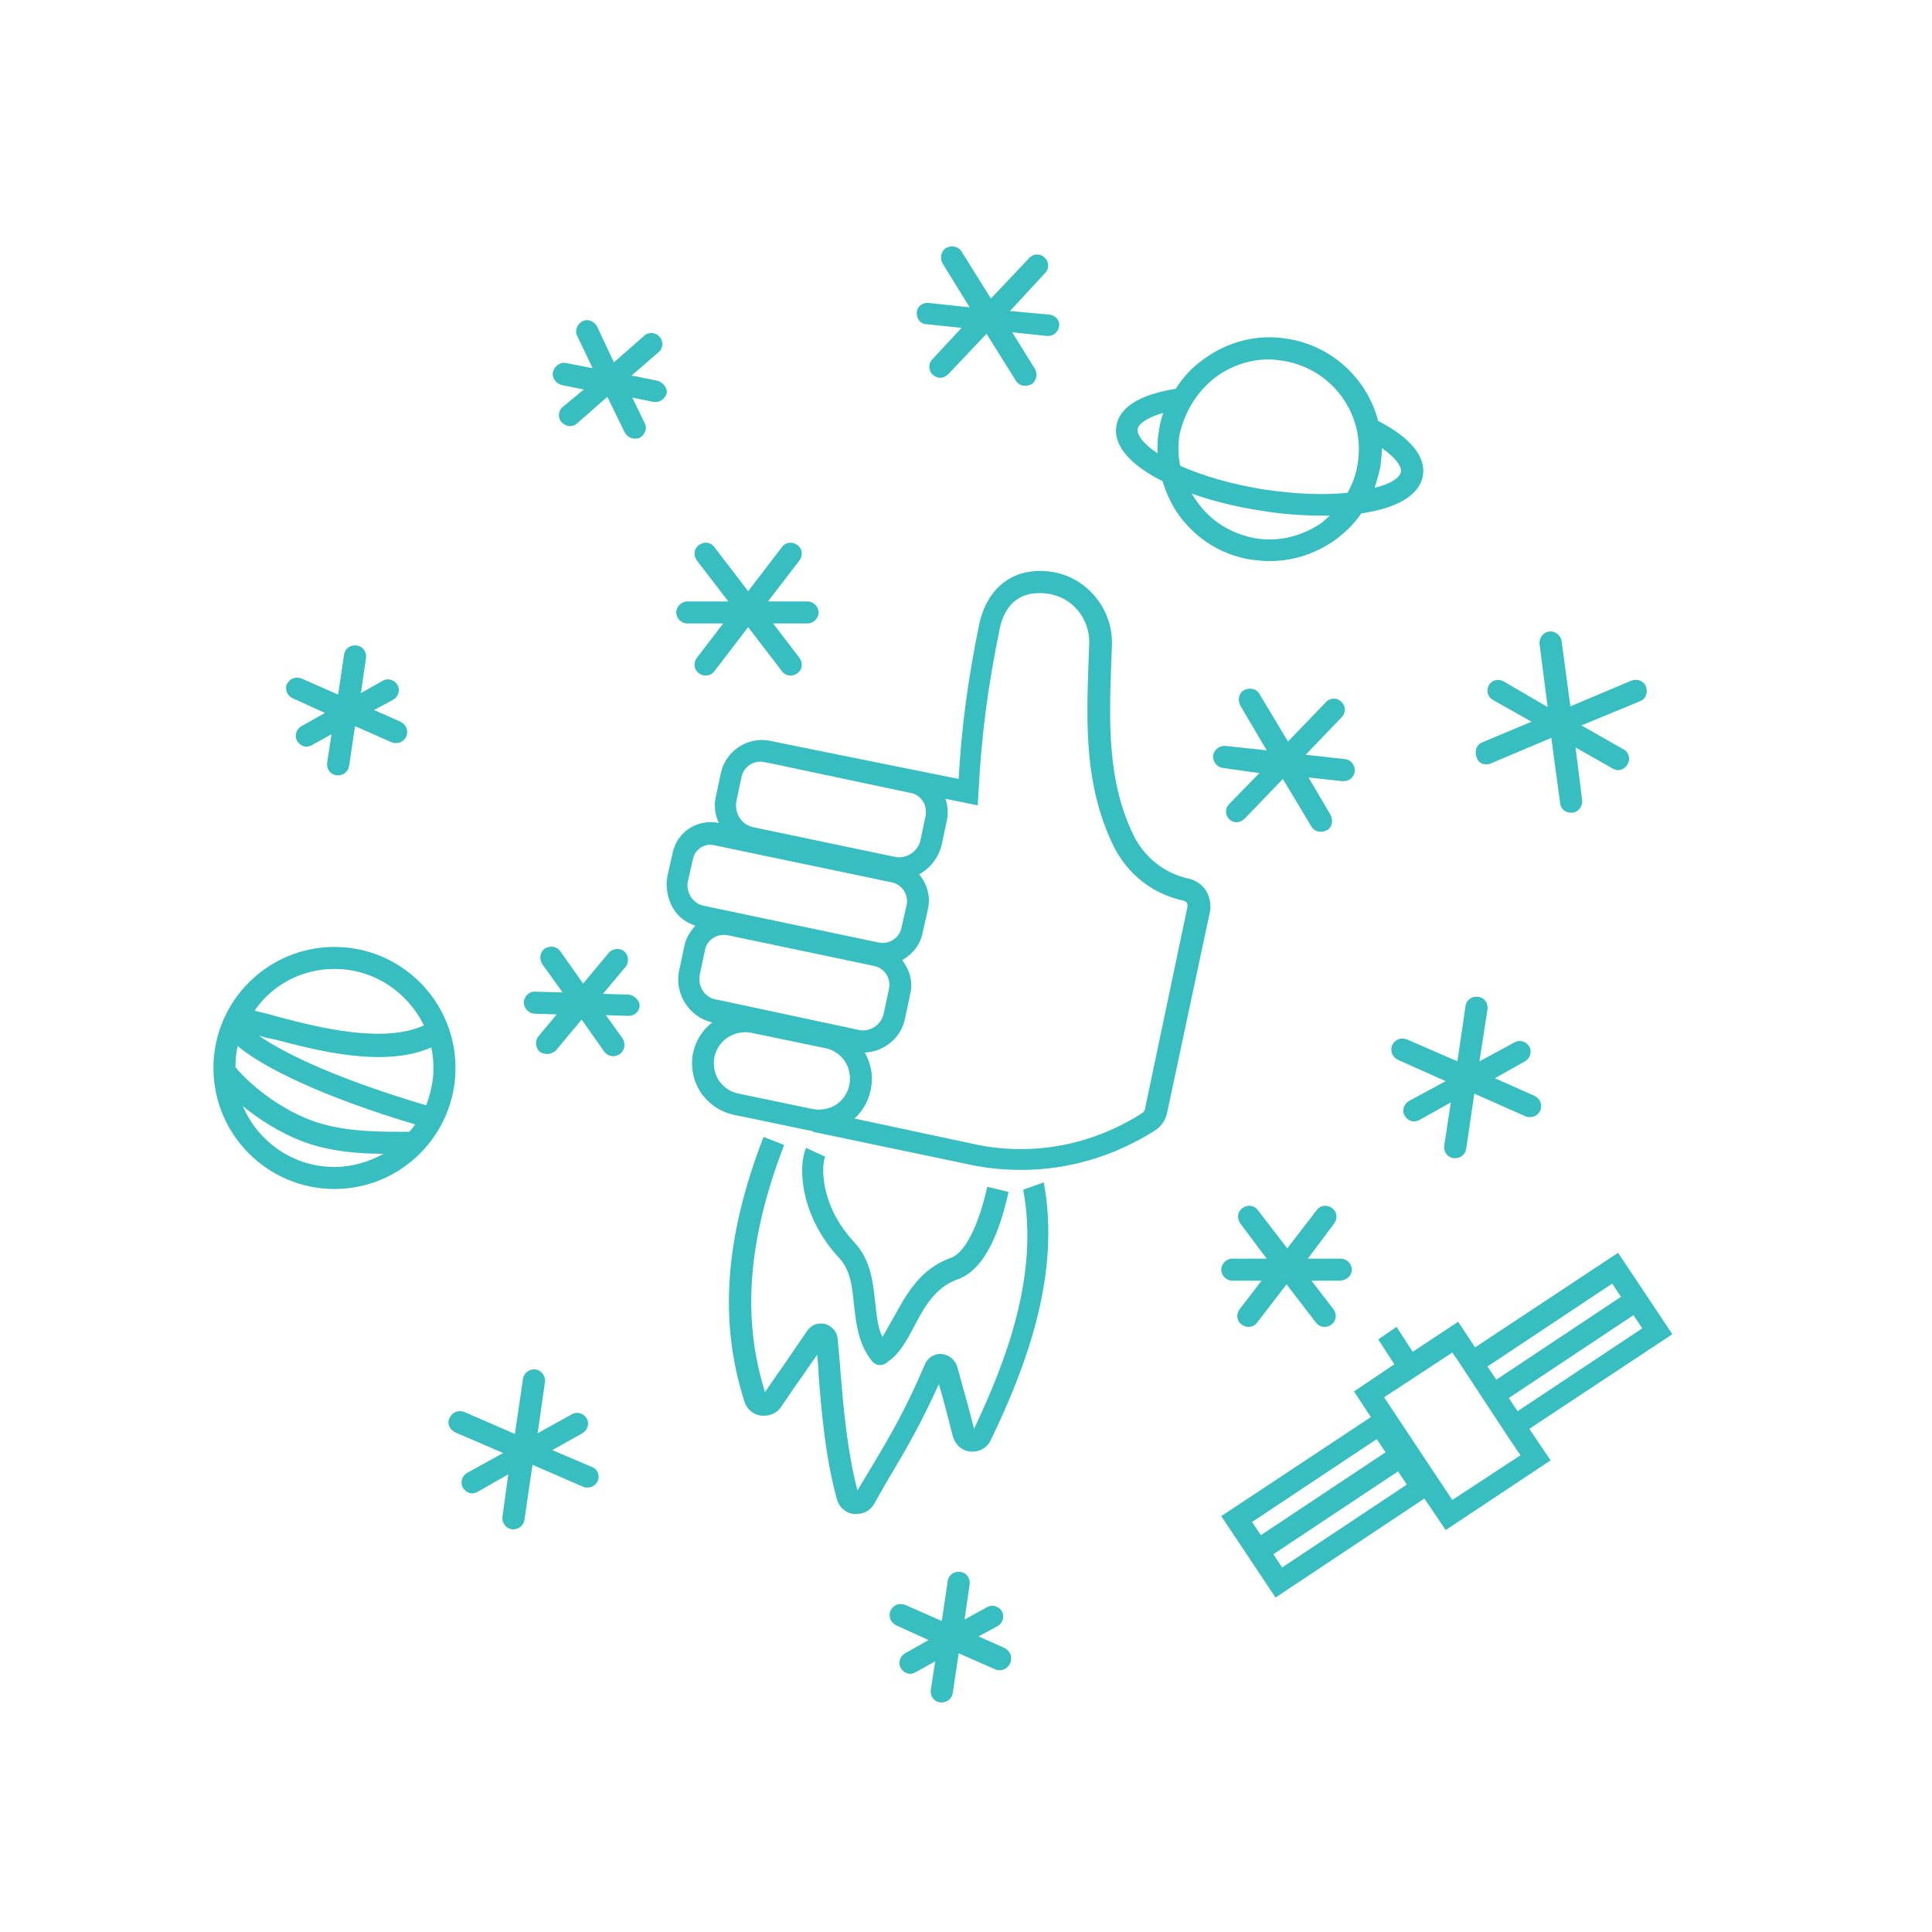 <?xml version="1.0" encoding="utf-8"?>
<!-- Generator: Adobe Illustrator 20.1.0, SVG Export Plug-In . SVG Version: 6.00 Build 0)  -->
<svg version="1.1" id="Layer_1" xmlns="http://www.w3.org/2000/svg" xmlns:xlink="http://www.w3.org/1999/xlink" x="0px" y="0px"
	 width="350px" height="350px" viewBox="0 0 263.4 238.4" style="enable-background:new 0 0 263.4 238.4;" xml:space="preserve"
	>
<style type="text/css">

	.st39{fill:#36BEC0;}
    
</style>
<g>
	<path class="st39" d="M164.4,108.9c-0.5-0.8-1.4-1.4-2.3-1.6c-3.3-0.7-6.1-2.9-7.6-6c-3.5-7.3-3.3-15-3-23.3l0.1-2.7
		c0.1-5-3.7-9.4-8.7-9.9c-4.8-0.5-8.3,2.2-9.4,7.2c-1.5,7.4-2.4,13.8-2.8,21.1l-22.8-4.6l-2.9-0.6c-3-0.6-6,1.3-6.7,4.3l-0.7,3.3
		c-0.3,1.3-0.1,2.5,0.4,3.6l0,0c-2.9-0.6-5.7,1.2-6.3,4.1l-0.7,3.1c-0.3,1.6,0,3.1,0.8,4.5c0.7,1.1,1.7,1.9,3,2.3
		c-0.7,0.8-1.3,1.7-1.5,2.8l-0.7,3.3c-0.7,3.2,1.4,6.4,4.5,7.1c-1.3,1-2.2,2.4-2.6,4.1c-0.4,1.9,0,3.8,1,5.4
		c1.1,1.6,2.7,2.7,4.6,3.1l10.1,2.1c0.2,0,0.4,0.1,0.6,0.1l0,0.1l21.5,4.5c2.3,0.5,4.7,0.7,7,0.7c6.4,0,12.7-1.9,18.2-5.4
		c0.8-0.5,1.4-1.4,1.6-2.3l5.9-27.7C165.1,110.7,164.9,109.7,164.4,108.9z M100.4,96.7l0.7-3.3c0.3-1.4,1.7-2.3,3.1-2l2,0.4l0,0
		l0.9,0.2l17,3.6c0.7,0.1,1.3,0.5,1.7,1.1c0.4,0.6,0.5,1.3,0.4,2l-0.7,3.3c-0.3,1.6-2,2.7-3.6,2.3l-19.1-4
		C101.1,100,100.1,98.4,100.4,96.7z M94.2,109.8c-0.4-0.7-0.6-1.4-0.4-2.2l0.7-3.1c0.3-1.2,1.5-2,2.7-1.8l24.4,5.1
		c1.4,0.3,2.3,1.7,2,3.1l-0.7,3.1c-0.3,1.4-1.7,2.3-3.1,2l-23.8-5C95.3,110.9,94.6,110.4,94.2,109.8z M95.4,120.4l0.7-3.3
		c0.1-0.7,0.5-1.3,1.1-1.7s1.3-0.5,2-0.4l20,4.2c1.4,0.3,2.3,1.7,2,3.1l-0.7,3.3c-0.3,1.6-1.9,2.7-3.5,2.3l-19.2-4.1
		C96.1,123.6,95.1,122,95.4,120.4z M100.7,136.6c-1.1-0.2-2.1-0.9-2.7-1.8c-0.6-0.9-0.8-2.1-0.6-3.2c0.5-2.3,2.7-3.7,5-3.3l10.1,2.1
		c1.1,0.2,2.1,0.9,2.7,1.8c0.6,0.9,0.8,2.1,0.6,3.2s-0.9,2.1-1.8,2.7c-0.9,0.6-2.1,0.8-3.2,0.6L100.7,136.6z M156.1,138.7
		c0,0.2-0.2,0.4-0.3,0.5c-6.8,4.4-15,6-22.9,4.3l-16.4-3.5c1.1-1,1.9-2.4,2.2-3.9c0.4-1.8,0.1-3.5-0.8-5.1c2.6-0.1,5-2,5.5-4.7
		l0.7-3.3c0.4-1.7-0.1-3.3-1.1-4.6c1.4-0.8,2.5-2.1,2.8-3.8l0.7-3.1c0.4-1.8-0.1-3.5-1.2-4.8c1.5-0.8,2.7-2.3,3.1-4.1l0.7-3.3
		c0.2-1,0.1-2-0.2-2.9l4.4,0.9l0.1-1.7c0.4-7.9,1.3-14.6,2.9-22.4c0.5-2.4,2-5.2,6.2-4.8c3.5,0.3,6.1,3.3,6,6.8l-0.1,2.7
		c-0.3,8.6-0.5,16.7,3.3,24.7c1.9,4,5.4,6.8,9.7,7.7c0.2,0.1,0.4,0.2,0.4,0.3c0.1,0.1,0.1,0.3,0.1,0.5L156.1,138.7z"/>
	<path class="st39" d="M139.5,149.7c2.2,11.7-2.4,23.5-6.7,32.6c-0.8-3.2-1.8-6.6-2.3-8.5c-0.3-0.9-1.1-1.6-2.1-1.7
		c-1-0.1-1.9,0.5-2.3,1.4c-2.5,5.9-4.7,9.7-7.1,13.7c-0.7,1.2-1.4,2.3-2.1,3.5c-1.4-5.4-1.9-11.2-2.3-16c-0.1-1.7-0.3-3.4-0.4-4.7
		c-0.1-1-0.8-1.7-1.7-2c-1-0.2-1.9,0.1-2.5,1c-1.1,1.6-2.1,3.1-3,4.4c-1,1.4-1.9,2.7-2.7,3.9c-3.2-10.2-2.3-20.9,2.6-33.7l-2.8-1.1
		c-5.3,13.7-6.1,25.2-2.6,36.1c0.3,1,1.2,1.8,2.3,1.9c1.1,0.1,2.1-0.3,2.7-1.2c0.9-1.3,1.8-2.7,2.9-4.2c0.6-0.9,1.3-1.9,2-2.9
		c0.1,0.9,0.2,1.8,0.2,2.7c0.4,5,0.9,11.2,2.5,17c0.3,1.1,1.2,1.9,2.3,2c0.1,0,0.2,0,0.4,0c1,0,1.9-0.5,2.4-1.4
		c0.8-1.4,1.5-2.7,2.3-4c2.2-3.7,4.2-7.2,6.5-12.3c0.6,2,1.3,4.7,1.9,7.1c0.3,1.1,1.2,2,2.4,2.1c1.2,0.1,2.3-0.5,2.8-1.6
		c4.6-9.6,9.6-22.3,7.2-35.1L139.5,149.7z"/>
	<path class="st39" d="M109.9,144c-1.1,2.4-0.9,9.2,4.5,15c1.5,1.6,1.8,3.8,2,6.2c0.3,2.4,0.5,5.1,2.2,7.5l0.1,0.1
		c0.3,0.5,0.6,0.7,1.1,0.8c0.1,0,0.2,0,0.2,0c0.3,0,0.7-0.1,1.1-0.5c1.5-1,2.5-2.8,3.5-4.7c1.4-2.7,2.9-5.4,6-6.5
		c3.1-1.1,5.4-5.1,6.9-11.9l-2.9-0.7c-1.2,5.4-3.1,9.1-5,9.7c-4.2,1.5-6.1,5.1-7.7,8c-0.6,1-1.1,2-1.6,2.8c-0.7-1.5-0.8-3.2-1-4.9
		c-0.3-2.7-0.6-5.6-2.8-8c-4.8-5.1-4.5-10.6-4-11.7L109.9,144z"/>
</g>
<g>
	<path class="st39" d="M110.1,69.5h-5.4l4.3-5.6c0.5-0.7,0.4-1.6-0.3-2.1c-0.7-0.5-1.6-0.4-2.1,0.3l-4.6,6l-4.6-6
		c-0.5-0.7-1.4-0.8-2.1-0.3c-0.7,0.5-0.8,1.4-0.3,2.1l4.3,5.6h-5.6c-0.8,0-1.5,0.7-1.5,1.5s0.7,1.5,1.5,1.5h4.9l-3.6,4.7
		c-0.5,0.7-0.4,1.6,0.3,2.1c0.3,0.2,0.6,0.3,0.9,0.3c0.5,0,0.9-0.2,1.2-0.6l4.6-6l4.6,6c0.3,0.4,0.7,0.6,1.2,0.6
		c0.3,0,0.6-0.1,0.9-0.3c0.7-0.5,0.8-1.4,0.3-2.1l-3.6-4.7h4.7c0.8,0,1.5-0.7,1.5-1.5S110.9,69.5,110.1,69.5z"/>
	<path class="st39" d="M143.1,30.4l-5.4-0.5l4.8-5.2c0.6-0.6,0.5-1.6-0.1-2.1c-0.6-0.6-1.6-0.5-2.1,0.1l-5.2,5.5l-4-6.4
		c-0.4-0.7-1.4-0.9-2.1-0.5c-0.7,0.4-0.9,1.4-0.5,2.1l3.7,6l-5.6-0.6c-0.8-0.1-1.6,0.5-1.6,1.3c-0.1,0.8,0.5,1.6,1.3,1.6l4.8,0.5
		l-4,4.3c-0.6,0.6-0.5,1.6,0.1,2.1c0.3,0.3,0.7,0.4,1,0.4c0.4,0,0.8-0.2,1.1-0.5l5.2-5.5l4,6.4c0.3,0.5,0.8,0.7,1.3,0.7
		c0.3,0,0.5-0.1,0.8-0.2c0.7-0.4,0.9-1.4,0.5-2.1l-3.1-5l4.7,0.5c0.1,0,0.1,0,0.2,0c0.8,0,1.4-0.6,1.5-1.4
		C144.5,31.2,143.9,30.5,143.1,30.4z"/>
	<path class="st39" d="M171.7,92.9l-4.1,4.2c-0.6,0.6-0.6,1.5,0,2.1c0.3,0.3,0.7,0.4,1,0.4c0.4,0,0.8-0.2,1.1-0.5l5.2-5.4l3.9,6.5
		c0.3,0.5,0.8,0.7,1.3,0.7c0.3,0,0.5-0.1,0.8-0.2c0.7-0.4,0.9-1.3,0.5-2.1l-3-5.1l4.6,0.5c0.1,0,0.1,0,0.2,0c0.8,0,1.4-0.6,1.5-1.3
		c0.1-0.8-0.5-1.6-1.3-1.7l-5.4-0.6l4.9-5.1c0.6-0.6,0.6-1.5,0-2.1s-1.5-0.6-2.1,0l-5.2,5.4l-3.9-6.5c-0.4-0.7-1.3-0.9-2.1-0.5
		c-0.7,0.4-0.9,1.3-0.5,2.1l3.6,6.1l-5.6-0.6c-0.8-0.1-1.6,0.5-1.7,1.3c-0.1,0.8,0.5,1.6,1.3,1.7L171.7,92.9z"/>
	<path class="st39" d="M80.7,187.5l-5.4-2.3l4.1-2.3c0.7-0.4,1-1.3,0.6-2c-0.4-0.7-1.3-1-2-0.6l-4.7,2.6l1-7
		c0.1-0.8-0.5-1.6-1.3-1.7c-0.8-0.1-1.6,0.5-1.7,1.3l-1.1,7.5l-6.9-3c-0.8-0.3-1.6,0-2,0.8s0,1.6,0.8,2l6.5,2.8l-4.9,2.7
		c-0.7,0.4-1,1.3-0.6,2c0.3,0.5,0.8,0.8,1.3,0.8c0.2,0,0.5-0.1,0.7-0.2l4.2-2.4l-0.8,5.8c-0.1,0.8,0.5,1.6,1.3,1.7
		c0.1,0,0.1,0,0.2,0c0.7,0,1.4-0.5,1.5-1.3l1.1-7.5l6.9,3c0.2,0.1,0.4,0.1,0.6,0.1c0.6,0,1.1-0.3,1.4-0.9
		C81.8,188.7,81.5,187.8,80.7,187.5z"/>
	<path class="st39" d="M184.3,160.6c0-0.8-0.7-1.5-1.5-1.5h-4.5l3.6-4.8c0.5-0.7,0.4-1.6-0.3-2.1c-0.7-0.5-1.6-0.4-2.1,0.3l-4,5.2
		l-4-5.2c-0.5-0.7-1.4-0.8-2.1-0.3c-0.7,0.5-0.8,1.4-0.3,2.1l3.6,4.8h-4.7c-0.8,0-1.5,0.7-1.5,1.5s0.7,1.5,1.5,1.5h4l-3,3.9
		c-0.5,0.7-0.4,1.6,0.3,2.1c0.3,0.2,0.6,0.3,0.9,0.3c0.5,0,0.9-0.2,1.2-0.6l4-5.2l4,5.2c0.3,0.4,0.7,0.6,1.2,0.6
		c0.3,0,0.6-0.1,0.9-0.3c0.7-0.5,0.8-1.4,0.3-2.1l-3-3.9h3.8C183.6,162.1,184.3,161.4,184.3,160.6z"/>
	<path class="st39" d="M89.6,39.4l-3.5-0.7l3.7-3.2c0.6-0.5,0.7-1.5,0.1-2.1c-0.5-0.6-1.5-0.7-2.1-0.1l-4.1,3.6L81.4,32
		c-0.4-0.7-1.3-1.1-2-0.7c-0.7,0.4-1.1,1.3-0.7,2l2.1,4.4l-3.6-0.7c-0.8-0.2-1.6,0.4-1.8,1.2c-0.2,0.8,0.4,1.6,1.2,1.8l3,0.6
		L76.7,43c-0.6,0.5-0.7,1.5-0.1,2.1c0.3,0.3,0.7,0.5,1.1,0.5c0.3,0,0.7-0.1,1-0.4l4.1-3.6l2.4,4.9c0.3,0.5,0.8,0.8,1.4,0.8
		c0.2,0,0.4,0,0.6-0.1c0.7-0.4,1.1-1.3,0.7-2l-1.7-3.5l2.9,0.6c0.1,0,0.2,0,0.3,0c0.7,0,1.3-0.5,1.5-1.2
		C91,40.4,90.4,39.6,89.6,39.4z"/>
	<path class="st39" d="M173.1,64c5,0,9.7-2.5,12.5-6.5c4.6-0.7,7.9-2.3,8.4-5.2c0.4-2.6-1.8-5.2-6.1-7.4
		c-1.5-5.7-6.2-10.2-12.3-11.2c-4-0.7-8.1,0.3-11.4,2.7c-1.6,1.1-2.9,2.5-3.9,4.1c-4.9,0.8-7.7,2.5-8.1,5.1
		c-0.3,1.7,0.5,4.4,5.7,7.2c0.2,0.1,0.4,0.2,0.6,0.3c0.5,1.6,1.2,3.2,2.2,4.6c2.4,3.3,5.9,5.5,9.9,6.1C171.5,63.9,172.3,64,173.1,64
		z M191,51.8c-0.1,0.8-1.4,1.7-3.6,2.2c0.3-0.9,0.6-1.9,0.8-2.9c0.1-0.9,0.2-1.7,0.2-2.5C190.3,49.9,191.1,51.1,191,51.8z
		 M165.9,38.8c2.1-1.5,4.6-2.3,7.1-2.3c0.7,0,1.3,0.1,2,0.2c6.7,1.1,11.2,7.4,10.1,14c-0.2,1.4-0.7,2.8-1.4,4
		c-3.1,0.3-7,0.2-11.6-0.5c-4.2-0.7-8.1-1.8-11.2-3.2c-0.3-1.4-0.3-2.8-0.1-4.2C161.5,43.6,163.3,40.7,165.9,38.8z M155.1,46
		c0.1-0.7,1.3-1.6,3.5-2.2c-0.3,0.8-0.5,1.6-0.6,2.5c-0.2,1-0.2,2-0.2,3C155.7,47.9,155,46.7,155.1,46z M163.2,55.9
		c-0.3-0.4-0.5-0.7-0.7-1.1c2.8,1,6,1.8,9.3,2.3c2.9,0.5,5.9,0.7,8.6,0.7c0.3,0,0.6,0,0.9,0c-0.3,0.3-0.7,0.6-1,0.9
		c-2.7,1.9-5.9,2.7-9.1,2.2C167.9,60.3,165.1,58.6,163.2,55.9z"/>
	<path class="st39" d="M45.6,116.6c-9.1,0-16.5,7.4-16.5,16.5s7.4,16.5,16.5,16.5s16.5-7.4,16.5-16.5S54.7,116.6,45.6,116.6z
		 M45.6,119.6c5.4,0,10,3.2,12.2,7.7c-5.5,2.5-14.3,0.3-19.6-1.1c-1.4-0.4-2.6-0.7-3.5-0.9C37,121.9,41,119.6,45.6,119.6z
		 M54.3,141.8c-3.6,0-8-0.1-12-1.6c-4.4-1.7-8.2-4.8-10.2-7.2c0-1,0.1-2,0.3-2.9c3.4,2.9,11.5,6.9,24.2,10.7c-0.2,0.3-0.5,0.7-0.8,1
		C55.4,141.8,54.8,141.8,54.3,141.8z M33.1,138.3c2.2,1.8,5,3.6,8.1,4.8c3.7,1.4,7.7,1.7,11.1,1.7c-2,1.1-4.3,1.8-6.7,1.8
		C40,146.6,35.2,143.2,33.1,138.3z M58.1,138.2c-13.1-3.9-19.8-7.4-22.8-9.5c0.7,0.2,1.4,0.4,2.1,0.5c6.1,1.6,15,3.9,21.4,1.1
		c0.2,0.9,0.3,1.9,0.3,2.9C59.1,134.9,58.7,136.6,58.1,138.2z"/>
	<path class="st39" d="M228,169.4l-7.4-11.1l-19.5,12.9l-2.3-3.5l-6.2,4.1l-2.2-3.4l-2.5,1.7l2.2,3.4l-5.5,3.7l2.3,3.5l-20.4,13.5
		l7.4,11.1l20.3-13.5l2.9,4.3l14.3-9.5l-2.9-4.3L228,169.4z M187.7,183.7l1.2,1.8l-17,11.3l-1.2-1.8L187.7,183.7z M174.8,201.2
		l-1.2-1.8l17-11.3l1.2,1.8L174.8,201.2z M206.9,179.9l-1.2-1.8l17-11.3l1.2,1.8L206.9,179.9z M219.8,162.5l1.2,1.8l-17,11.3
		l-1.2-1.8L219.8,162.5z M207.3,185.9L198,192l-9.3-14l9.3-6.1l0.7,1l0,0L206,184l0,0L207.3,185.9z"/>
	<path class="st39" d="M39.9,82.7l4.4,2l-3.2,1.8c-0.7,0.4-1,1.3-0.6,2c0.3,0.5,0.8,0.8,1.3,0.8c0.2,0,0.5-0.1,0.7-0.2l2.7-1.5
		l-0.6,3.9c-0.1,0.8,0.4,1.6,1.3,1.7c0.1,0,0.1,0,0.2,0c0.7,0,1.4-0.5,1.5-1.3l0.8-5.4l5,2.2c0.2,0.1,0.4,0.1,0.6,0.1
		c0.6,0,1.1-0.3,1.4-0.9c0.3-0.8,0-1.6-0.8-2l-3.6-1.6l2.6-1.4c0.7-0.4,1-1.3,0.6-2c-0.4-0.7-1.3-1-2-0.6L49.2,82l0.7-4.8
		c0.1-0.8-0.4-1.6-1.3-1.7c-0.8-0.1-1.6,0.4-1.7,1.3l-0.8,5.4l-5-2.2c-0.8-0.3-1.6,0-2,0.8C38.8,81.5,39.2,82.4,39.9,82.7z"/>
	<path class="st39" d="M191.8,129.2c-0.8-0.3-1.6,0-2,0.8c-0.3,0.8,0,1.6,0.8,2l6.5,2.9l-5,2.7c-0.7,0.4-1,1.3-0.6,2
		c0.3,0.5,0.8,0.8,1.3,0.8c0.2,0,0.5-0.1,0.7-0.2l4.3-2.4l-0.9,5.9c-0.1,0.8,0.4,1.6,1.3,1.7c0.1,0,0.1,0,0.2,0
		c0.7,0,1.4-0.5,1.5-1.3l1.1-7.5l7,3.1c0.2,0.1,0.4,0.1,0.6,0.1c0.6,0,1.1-0.3,1.4-0.9c0.3-0.8,0-1.6-0.8-2l-5.4-2.4l4.1-2.3
		c0.7-0.4,1-1.3,0.6-2c-0.4-0.7-1.3-1-2-0.6l-4.8,2.6l1.1-7.1c0.1-0.8-0.4-1.6-1.3-1.7c-0.8-0.1-1.6,0.4-1.7,1.3l-1.1,7.5
		L191.8,129.2z"/>
	<path class="st39" d="M137,212.2l-3.6-1.6l2.6-1.4c0.7-0.4,1-1.3,0.6-2c-0.4-0.7-1.3-1-2-0.6l-3.1,1.7l0.7-4.8
		c0.1-0.8-0.4-1.6-1.3-1.7c-0.8-0.1-1.6,0.4-1.7,1.3l-0.8,5.4l-5-2.2c-0.8-0.3-1.6,0-2,0.8c-0.3,0.8,0,1.6,0.8,2l4.4,2l-3.2,1.8
		c-0.7,0.4-1,1.3-0.6,2c0.3,0.5,0.8,0.8,1.3,0.8c0.2,0,0.5-0.1,0.7-0.2l2.7-1.5l-0.6,3.9c-0.1,0.8,0.4,1.6,1.3,1.7
		c0.1,0,0.1,0,0.2,0c0.7,0,1.4-0.5,1.5-1.3l0.8-5.4l5,2.2c0.2,0.1,0.4,0.1,0.6,0.1c0.6,0,1.1-0.3,1.4-0.9
		C138.1,213.4,137.7,212.6,137,212.2z"/>
	<path class="st39" d="M202.6,91.7c0.2,0,0.4,0,0.6-0.1l8.3-3.5l1.2,8.9c0.1,0.8,0.7,1.3,1.5,1.3c0.1,0,0.1,0,0.2,0
		c0.8-0.1,1.4-0.9,1.3-1.7l-0.9-7.2l5.1,2.9c0.2,0.1,0.5,0.2,0.7,0.2c0.5,0,1-0.3,1.3-0.8c0.4-0.7,0.2-1.6-0.5-2l-5.8-3.3l8-3.3
		c0.8-0.3,1.1-1.2,0.8-2c-0.3-0.8-1.2-1.1-2-0.8l-8.3,3.5l-1.2-8.9c-0.1-0.8-0.9-1.4-1.7-1.3c-0.8,0.1-1.4,0.9-1.3,1.7l1.1,8.6
		l-6-3.5c-0.7-0.4-1.6-0.2-2,0.5c-0.4,0.7-0.2,1.6,0.5,2l5.3,3l-6.7,2.8c-0.8,0.3-1.1,1.2-0.8,2C201.5,91.4,202,91.7,202.6,91.7z"/>
	<path class="st39" d="M85.7,123.1l-3.5-0.1l3.1-3.7c0.5-0.6,0.4-1.6-0.2-2.1c-0.6-0.5-1.6-0.4-2.1,0.2l-3.5,4.2l-3.1-4.4
		c-0.5-0.7-1.4-0.8-2.1-0.4c-0.7,0.5-0.8,1.4-0.4,2.1l2.8,3.9l-3.7-0.1c-0.8-0.1-1.5,0.6-1.6,1.4c0,0.8,0.6,1.5,1.4,1.6l3.1,0.1
		l-2.5,3c-0.5,0.6-0.4,1.6,0.2,2.1c0.3,0.2,0.6,0.3,1,0.3c0.4,0,0.9-0.2,1.2-0.5l3.5-4.2l3.1,4.4c0.3,0.4,0.8,0.6,1.2,0.6
		c0.3,0,0.6-0.1,0.9-0.3c0.7-0.5,0.8-1.4,0.4-2.1l-2.3-3.2l3,0.1c0,0,0,0,0.1,0c0.8,0,1.5-0.6,1.5-1.4
		C87.2,123.9,86.5,123.2,85.7,123.1z"/>
</g>
</svg>
